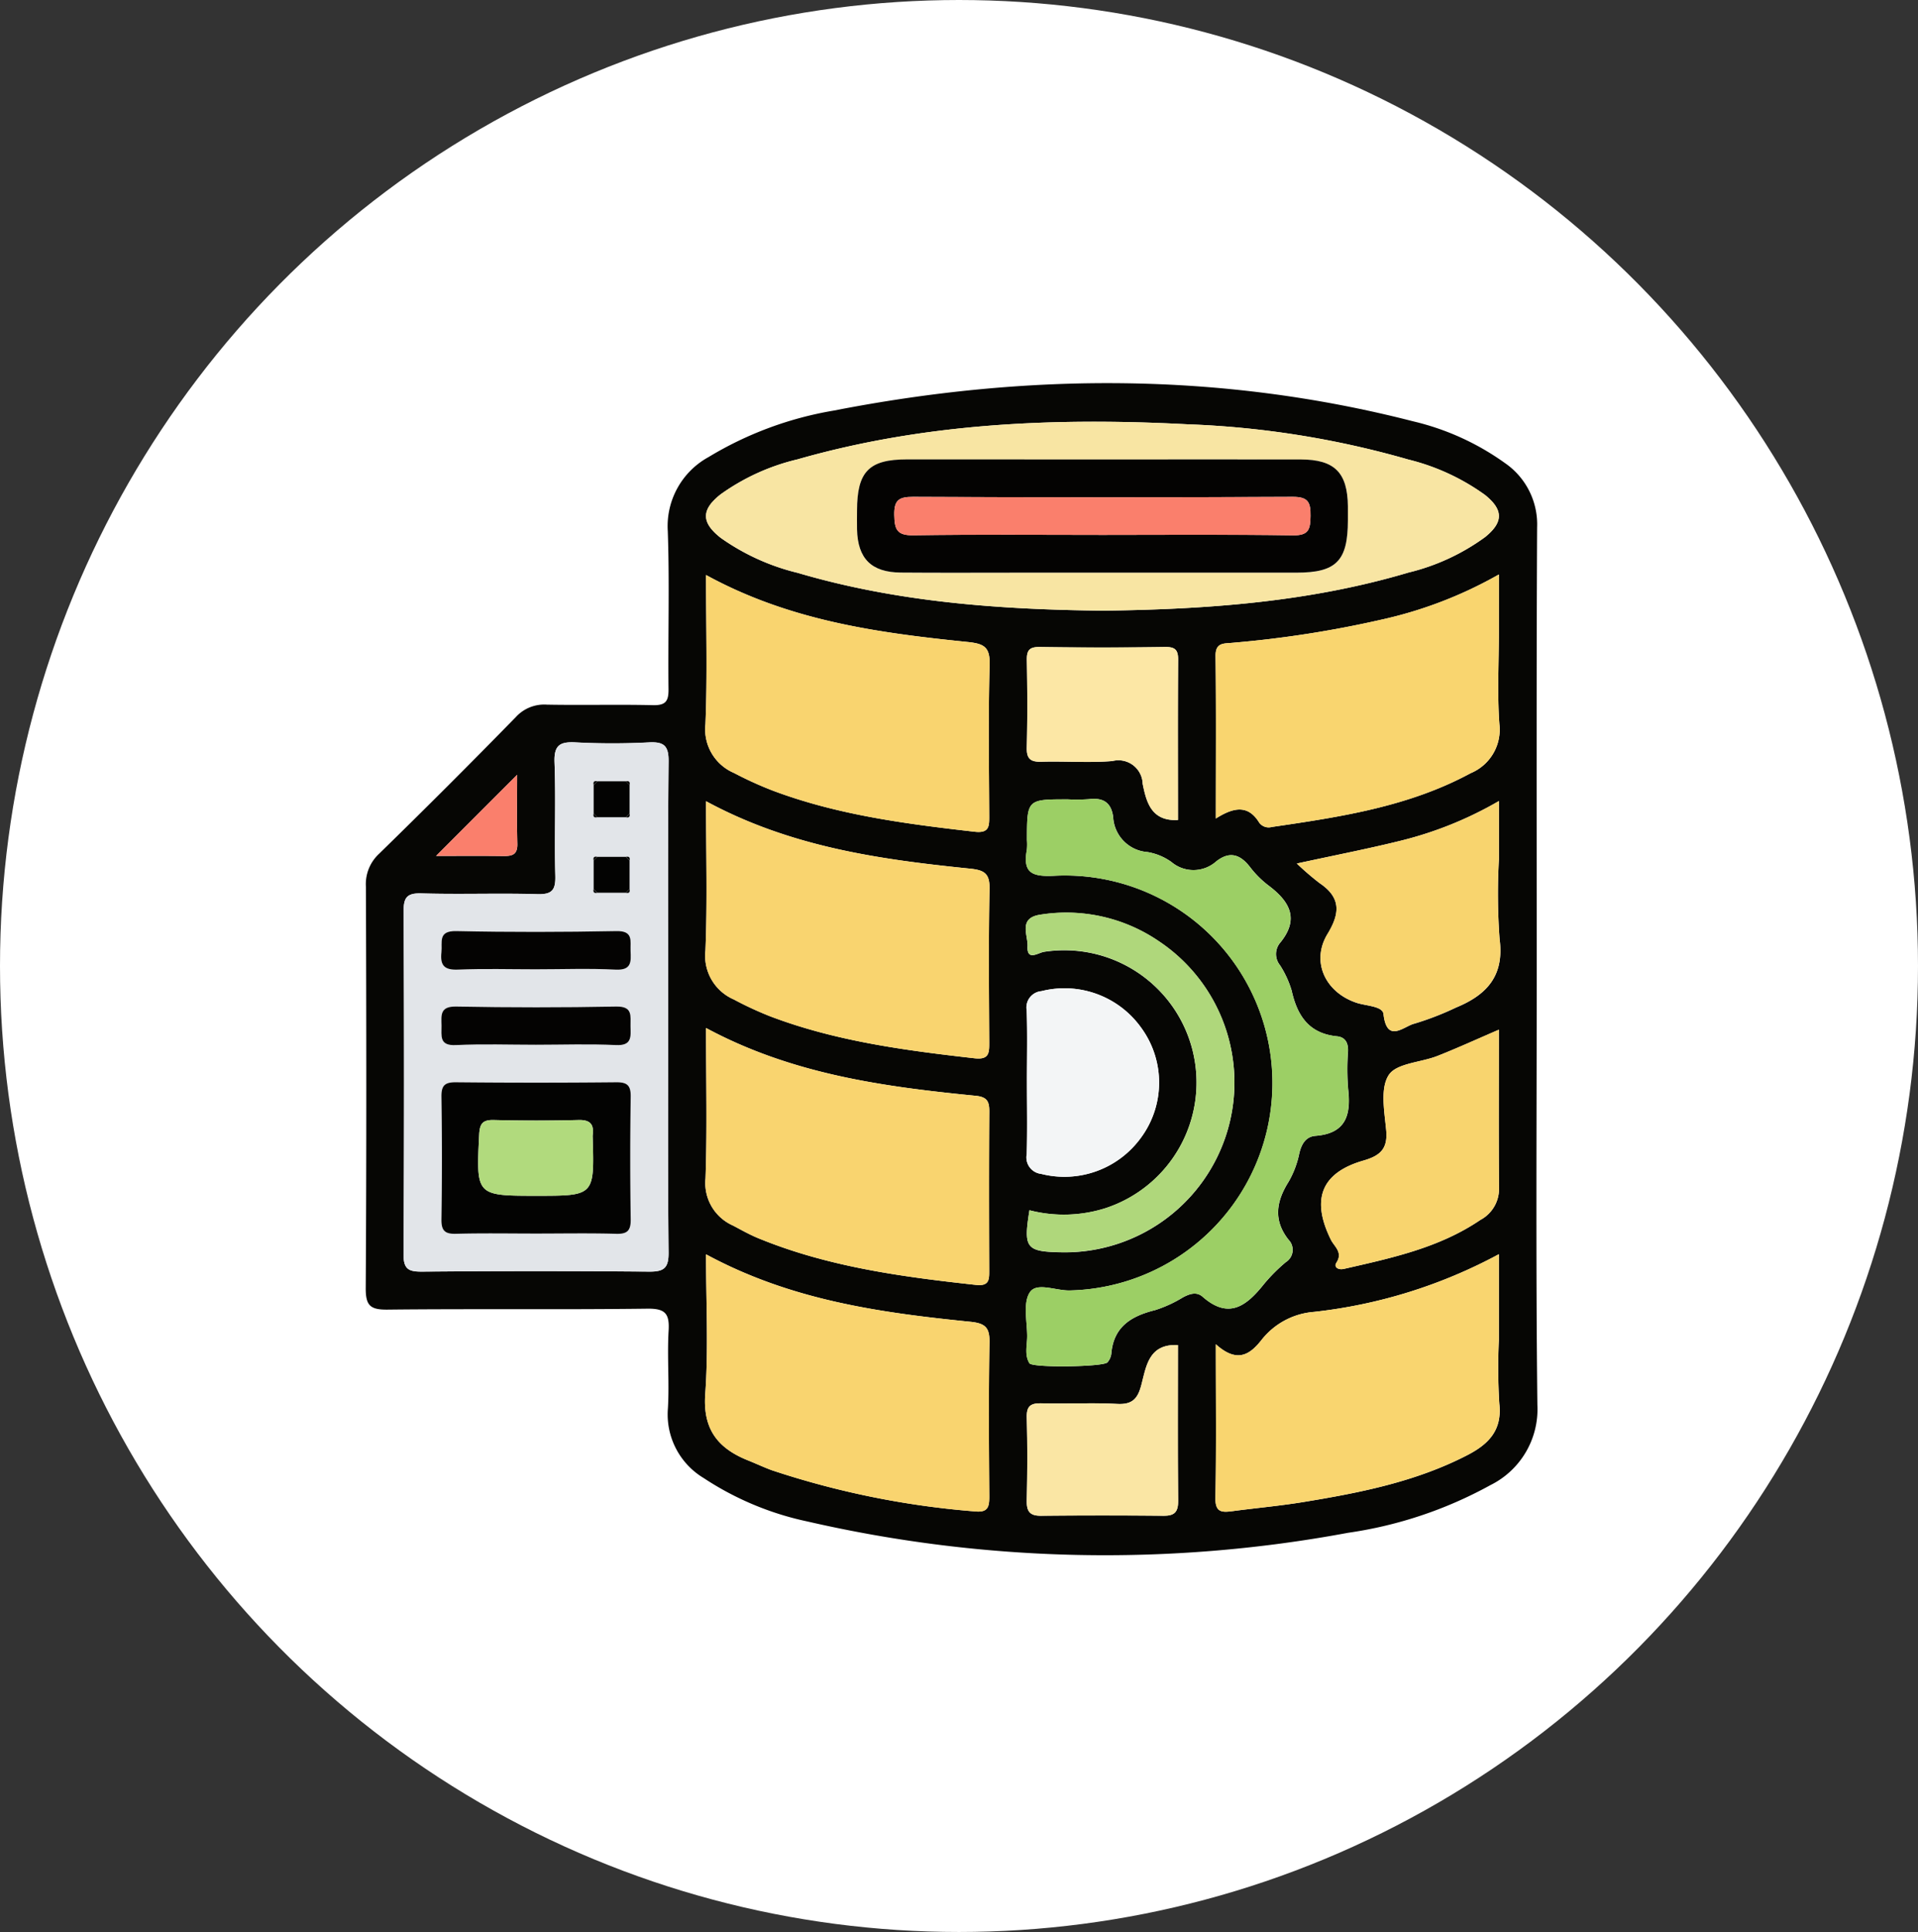 <svg xmlns="http://www.w3.org/2000/svg" xmlns:xlink="http://www.w3.org/1999/xlink" width="139" height="140" viewBox="0 0 139 140">
  <rect x="0" y="0" width="139" height="140" fill="#333333" stroke="none"/>
  <defs>
    <clipPath id="clip-path">
      <ellipse id="Elipse_154" data-name="Elipse 154" cx="69.5" cy="70" rx="69.5" ry="70" transform="translate(0.108 -0.327)" fill="#fff" stroke="#707070" stroke-width="1"/>
    </clipPath>
  </defs>
  <g id="Grupo_845316" data-name="Grupo 845316" transform="translate(-0.108 0.327)">
    <g id="Enmascarar_grupo_17" data-name="Enmascarar grupo 17" transform="translate(0 0)" clip-path="url(#clip-path)">
      <g id="Elipse_7362" data-name="Elipse 7362" transform="translate(-7.892 -6.327)" fill="#fff" stroke="#707070" stroke-width="1">
        <ellipse cx="77" cy="76.5" rx="77" ry="76.5" stroke="none"/>
        <ellipse cx="77" cy="76.5" rx="76.5" ry="76" fill="none"/>
      </g>
      <g id="Grupo_845317" data-name="Grupo 845317" transform="translate(26.608 27.434)">
        <path id="Trazado_582988" data-name="Trazado 582988" d="M1811.826,59.408c0,10.485-.072,20.971.048,31.454a6.135,6.135,0,0,1-3.407,5.813,30.285,30.285,0,0,1-10.307,3.452,96.288,96.288,0,0,1-39.184-.819,21.846,21.846,0,0,1-7.515-3.143,5.377,5.377,0,0,1-2.6-5.04c.113-1.874-.06-3.765.052-5.638.075-1.255-.249-1.621-1.563-1.6-6.267.079-12.537,0-18.8.068-1.276.015-1.595-.3-1.587-1.581.06-9.687.046-19.374.013-29.061a2.99,2.99,0,0,1,.953-2.388q5.015-4.895,9.913-9.909a2.78,2.78,0,0,1,2.241-.9c2.563.05,5.129-.022,7.692.038.916.022,1.141-.279,1.131-1.155-.043-3.817.08-7.639-.053-11.452a5.705,5.705,0,0,1,2.957-5.372,25.782,25.782,0,0,1,9.068-3.367c14.052-2.742,28.068-2.8,42,.78a18.776,18.776,0,0,1,6.643,3.021,5.394,5.394,0,0,1,2.334,4.663C1811.8,37.983,1811.826,48.7,1811.826,59.408Zm-62.944,2.616c0-5.927-.032-11.854.028-17.781.012-1.142-.323-1.45-1.424-1.394a50.85,50.85,0,0,1-5.3,0c-1.144-.061-1.589.191-1.541,1.455.1,2.732-.016,5.472.057,8.205.027,1.037-.227,1.37-1.311,1.338-2.79-.083-5.586.028-8.376-.056-1.087-.033-1.313.309-1.308,1.34q.063,12.4-.005,24.792c-.007,1.128.387,1.283,1.369,1.276q8.207-.065,16.414,0c1.1.011,1.435-.254,1.423-1.4C1748.85,73.879,1748.882,67.952,1748.882,62.024Zm31.525-28.717c7.482-.094,14.912-.616,22.136-2.766a15.637,15.637,0,0,0,5.542-2.567c1.336-1.078,1.332-1.978-.012-3.056a16.016,16.016,0,0,0-5.546-2.561,66.543,66.543,0,0,0-15.989-2.554c-9.547-.5-19.025-.11-28.29,2.542a15.793,15.793,0,0,0-5.561,2.53c-1.423,1.116-1.419,2.047.012,3.163a16.236,16.236,0,0,0,5.563,2.527C1765.492,32.7,1772.921,33.225,1780.407,33.307ZM1751.626,79.95c0,3.543.18,6.842-.058,10.112-.186,2.56.916,3.942,3.089,4.814.58.232,1.146.5,1.732.716a62.1,62.1,0,0,0,14.669,2.98c1.013.115,1.1-.321,1.094-1.127-.027-3.7-.054-7.4.014-11.1.02-1.091-.3-1.4-1.389-1.51C1764.263,84.179,1757.793,83.288,1751.626,79.95Zm0-32.835c0,3.781.1,7.3-.043,10.815a3.444,3.444,0,0,0,2.057,3.549,25.1,25.1,0,0,0,2.624,1.218c4.775,1.815,9.789,2.473,14.825,3.045,1.067.121,1.063-.407,1.06-1.163-.018-3.7-.056-7.4.021-11.095.023-1.13-.362-1.377-1.417-1.484C1764.242,51.336,1757.775,50.446,1751.626,47.115Zm0,16.433c0,3.781.086,7.344-.038,10.9a3.364,3.364,0,0,0,1.99,3.414c.6.32,1.2.658,1.827.916,5.056,2.079,10.4,2.8,15.784,3.386.988.109.96-.414.958-1.095-.013-3.812-.021-7.624.006-11.436.005-.742-.132-1.088-.988-1.173C1764.489,67.8,1757.862,66.905,1751.626,63.549Zm0-32.826c0,3.778.1,7.3-.043,10.807a3.434,3.434,0,0,0,2.071,3.538,26.374,26.374,0,0,0,2.786,1.27c4.723,1.781,9.68,2.42,14.656,2.989,1.076.123,1.055-.423,1.052-1.169-.016-3.639-.074-7.281.029-10.918.037-1.3-.4-1.541-1.6-1.664C1764.128,34.916,1757.712,34.058,1751.626,30.722Zm36.944,17.646c1.252-.79,2.322-1.044,3.146.3a.848.848,0,0,0,.914.314c4.96-.726,9.916-1.468,14.412-3.9a3.416,3.416,0,0,0,2.08-3.547c-.163-2.209-.039-4.438-.039-6.659V30.684a30.513,30.513,0,0,1-8.533,3.279,78.219,78.219,0,0,1-10.787,1.674c-.626.06-1.222-.028-1.211.955C1788.6,40.446,1788.57,44.3,1788.57,48.368Zm0,38.1c0,3.962.043,7.544-.026,11.123-.021,1.076.479,1.07,1.242.968,1.691-.226,3.395-.377,5.078-.651,4.1-.669,8.175-1.466,11.922-3.4,1.518-.783,2.549-1.781,2.332-3.731a41.835,41.835,0,0,1-.034-4.606V79.94a36.676,36.676,0,0,1-13.4,4.18,5.357,5.357,0,0,0-3.762,1.985C1791.067,87.2,1790.14,87.879,1788.568,86.465Zm-10.761-39.487c-2.923,0-2.923,0-2.923,2.953a3.825,3.825,0,0,1-.005.683c-.31,1.676.336,1.984,2,1.9a15.037,15.037,0,1,1,1.1,30.051c-.994.021-2.377-.61-2.878.121-.513.749-.215,2.078-.2,3.152.007.667-.215,1.38.161,2,.21.346,5.373.267,5.653-.062a1.169,1.169,0,0,0,.279-.611c.159-1.972,1.449-2.749,3.179-3.177a9.166,9.166,0,0,0,2.012-.922c.488-.259.989-.432,1.429-.045,1.924,1.69,3.216.624,4.459-.935a12.426,12.426,0,0,1,1.568-1.571,1.051,1.051,0,0,0,.2-1.626c-1.11-1.406-.9-2.764,0-4.195a6.852,6.852,0,0,0,.78-2.068c.163-.692.483-1.212,1.179-1.266,2.21-.173,2.575-1.527,2.36-3.392a17.489,17.489,0,0,1-.01-2.732c.026-.616-.2-1.029-.8-1.088-2.018-.2-2.873-1.476-3.281-3.3a7.1,7.1,0,0,0-.851-1.855,1.281,1.281,0,0,1-.021-1.582c1.467-1.753.74-3.031-.82-4.2a7.011,7.011,0,0,1-1.326-1.327c-.709-.917-1.47-1.176-2.444-.416a2.479,2.479,0,0,1-3.261.043,4.145,4.145,0,0,0-1.724-.714,2.688,2.688,0,0,1-2.493-2.556c-.151-1.08-.766-1.4-1.776-1.275A12.714,12.714,0,0,1,1777.807,46.978Zm16.635,4.652a19.962,19.962,0,0,0,1.643,1.416c1.544,1.039,1.508,2.165.58,3.689-1.217,2-.165,4.229,2.1,4.985.688.23,1.889.238,1.954.812.248,2.179,1.483.878,2.241.7a21.179,21.179,0,0,0,3.016-1.167c2.212-.909,3.513-2.286,3.159-4.957a44.507,44.507,0,0,1-.049-5.8V47.1a26.974,26.974,0,0,1-7.059,2.862C1799.656,50.553,1797.255,51.017,1794.443,51.629Zm14.639,12.04c-1.64.707-3.027,1.343-4.445,1.9-1.206.476-2.97.521-3.534,1.381-.633.966-.314,2.644-.188,3.992s-.414,1.853-1.654,2.212c-3.074.888-3.793,2.825-2.347,5.743.242.488.889.908.391,1.662-.19.288.1.544.551.442,3.439-.785,6.9-1.519,9.885-3.548a2.551,2.551,0,0,0,1.353-2.216C1809.062,71.433,1809.082,67.626,1809.082,63.669Zm-34.2,3.729c0,1.764.038,3.529-.017,5.291a1.2,1.2,0,0,0,1.041,1.426,6.852,6.852,0,0,0,7.241-2.624,6.731,6.731,0,0,0,.014-7.966,6.831,6.831,0,0,0-7.228-2.652,1.19,1.19,0,0,0-1.07,1.4C1774.925,63.982,1774.882,65.691,1774.882,67.4Zm.181,9.358c-.444,2.768-.257,3,2.383,3.046a12.306,12.306,0,0,0,7.009-22.533,11.9,11.9,0,0,0-8.622-1.93c-1.6.247-.868,1.48-.908,2.285-.056,1.107.781.458,1.209.4a9.584,9.584,0,0,1,4.47,18.57A9.97,9.97,0,0,1,1775.063,76.756Zm10.761,9.766c-2.148-.1-2.3,1.572-2.666,2.937-.265.982-.674,1.386-1.745,1.327-1.817-.1-3.644.006-5.465-.043-.793-.021-1.105.189-1.081,1.038.056,1.992.049,3.987,0,5.979-.018.783.186,1.139,1.032,1.13q4.441-.046,8.882,0c.816.008,1.065-.293,1.057-1.106C1785.8,94.03,1785.824,90.274,1785.824,86.522Zm0-38.046c0-3.86-.016-7.725.014-11.589.006-.738-.205-.962-.963-.95q-4.523.068-9.047,0c-.772-.012-.966.235-.953.961.038,2.1.05,4.212-.005,6.317-.022.849.289,1.059,1.081,1.036,1.706-.05,3.423.09,5.119-.049a1.758,1.758,0,0,1,2.2,1.653C1783.538,47.184,1783.892,48.579,1785.822,48.476Zm-53.763,2.6c1.665,0,3.248-.015,4.83.007.638.009,1.081-.056,1.058-.885-.045-1.663-.013-3.328-.013-5Z" transform="translate(-1726.958 -16.816)" fill="#060604"/>
        <path id="Trazado_582989" data-name="Trazado 582989" d="M1754.159,112.037c0,5.927-.032,11.855.028,17.782.011,1.142-.326,1.407-1.424,1.4q-8.206-.083-16.414,0c-.982.008-1.376-.148-1.369-1.276q.08-12.4.005-24.792c-.005-1.03.22-1.372,1.308-1.34,2.79.084,5.586-.027,8.376.056,1.084.032,1.338-.3,1.31-1.338-.073-2.734.048-5.473-.057-8.205-.048-1.264.4-1.516,1.541-1.455a50.846,50.846,0,0,0,5.3,0c1.1-.056,1.436.253,1.425,1.394C1754.127,100.183,1754.159,106.11,1754.159,112.037Zm-5.4-10.609v2.062q-.08.349.27.271h2.063q.349.08.271-.27V101.43q.079-.349-.27-.271h-2.063Q1748.678,101.079,1748.756,101.428Zm.27-3.139h2.063q.349.08.271-.27V95.957q.079-.349-.27-.271h-2.063q-.349-.08-.271.27v2.062Q1748.676,98.367,1749.025,98.289Zm-4.438,30.167c1.934,0,3.869-.036,5.8.017.822.023,1.067-.24,1.055-1.057q-.065-4.436,0-8.873c.012-.825-.249-1.059-1.061-1.051q-5.8.056-11.6,0c-.82-.008-1.067.24-1.055,1.057q.065,4.436,0,8.872c-.012.826.247,1.073,1.061,1.051C1740.719,128.421,1742.653,128.456,1744.587,128.456Zm-.032-19.154c1.933,0,3.869-.071,5.8.026,1.174.059,1.113-.588,1.08-1.367-.03-.707.225-1.448-1.021-1.425-3.864.072-7.731.08-11.6,0-1.366-.029-1.005.8-1.086,1.538-.1.943.2,1.293,1.2,1.252C1740.8,109.247,1742.68,109.3,1744.556,109.3Zm.018,5.473c1.933,0,3.869-.071,5.8.026,1.2.06,1.075-.628,1.063-1.384-.012-.728.183-1.43-1.04-1.407q-5.8.109-11.595,0c-1.193-.023-1.075.629-1.062,1.386.012.728-.185,1.466,1.041,1.406C1740.7,114.706,1742.641,114.775,1744.573,114.775Z" transform="translate(-1732.235 -66.829)" fill="#e2e5e9"/>
        <path id="Trazado_582990" data-name="Trazado 582990" d="M1827.809,38.686c-7.485-.081-14.914-.611-22.142-2.742a16.233,16.233,0,0,1-5.563-2.527c-1.431-1.117-1.436-2.047-.012-3.163a15.792,15.792,0,0,1,5.561-2.53c9.266-2.651,18.743-3.042,28.29-2.542a66.545,66.545,0,0,1,15.989,2.554,16.017,16.017,0,0,1,5.546,2.561c1.344,1.078,1.347,1.977.012,3.056a15.637,15.637,0,0,1-5.542,2.567C1842.723,38.07,1835.293,38.592,1827.809,38.686Zm.136-10.958q-7.171,0-14.342,0c-2.77,0-3.624.88-3.631,3.7,0,.455-.009.911,0,1.366.049,2.12,1.032,3.117,3.169,3.135,2.9.024,5.805.007,8.708.007q9.988,0,19.977,0c2.884,0,3.713-.851,3.719-3.788,0-.342,0-.683,0-1.025-.025-2.442-.964-3.386-3.428-3.391C1837.393,27.72,1832.669,27.728,1827.945,27.728Z" transform="translate(-1774.361 -22.196)" fill="#f8e5a3"/>
        <path id="Trazado_582991" data-name="Trazado 582991" d="M1798.885,201.285c6.167,3.338,12.638,4.229,19.152,4.887,1.091.111,1.409.419,1.389,1.51-.068,3.7-.041,7.4-.014,11.1.006.806-.081,1.242-1.094,1.127a62.1,62.1,0,0,1-14.669-2.98c-.586-.216-1.152-.484-1.732-.716-2.174-.872-3.276-2.254-3.089-4.814C1799.065,208.127,1798.885,204.828,1798.885,201.285Z" transform="translate(-1774.216 -138.15)" fill="#f9d46f"/>
        <path id="Trazado_582992" data-name="Trazado 582992" d="M1798.941,105.347c6.148,3.331,12.616,4.22,19.127,4.886,1.054.107,1.44.354,1.417,1.484-.076,3.7-.038,7.4-.021,11.095,0,.756.007,1.284-1.06,1.163-5.036-.572-10.05-1.23-14.825-3.045a25.078,25.078,0,0,1-2.625-1.218,3.444,3.444,0,0,1-2.057-3.549C1799.045,112.65,1798.941,109.128,1798.941,105.347Z" transform="translate(-1774.273 -75.047)" fill="#f9d46f"/>
        <path id="Trazado_582993" data-name="Trazado 582993" d="M1798.956,153.362c6.236,3.356,12.863,4.252,19.538,4.912.856.085.994.432.989,1.173-.028,3.812-.02,7.624-.006,11.436,0,.68.031,1.2-.958,1.095-5.38-.591-10.728-1.307-15.784-3.386-.628-.258-1.225-.6-1.827-.916a3.364,3.364,0,0,1-1.99-3.414C1799.042,160.706,1798.956,157.143,1798.956,153.362Z" transform="translate(-1774.287 -106.629)" fill="#f9d46f"/>
        <path id="Trazado_582994" data-name="Trazado 582994" d="M1798.941,57.449c6.086,3.335,12.5,4.194,18.951,4.853,1.2.123,1.636.362,1.6,1.664-.1,3.637-.045,7.278-.029,10.918,0,.746.024,1.292-1.052,1.169-4.976-.568-9.933-1.208-14.656-2.989a26.362,26.362,0,0,1-2.786-1.27,3.435,3.435,0,0,1-2.071-3.538C1799.046,64.747,1798.941,61.227,1798.941,57.449Z" transform="translate(-1774.273 -43.542)" fill="#f9d46f"/>
        <path id="Trazado_582995" data-name="Trazado 582995" d="M1906.943,75.02c0-4.066.026-7.922-.018-11.777-.011-.983.585-.894,1.211-.955a78.219,78.219,0,0,0,10.787-1.674,30.512,30.512,0,0,0,8.533-3.279v4.191c0,2.221-.124,4.45.039,6.659a3.416,3.416,0,0,1-2.08,3.547c-4.5,2.436-9.452,3.177-14.412,3.9a.848.848,0,0,1-.915-.314C1909.265,73.977,1908.195,74.23,1906.943,75.02Z" transform="translate(-1845.331 -43.468)" fill="#f9d56f"/>
        <path id="Trazado_582996" data-name="Trazado 582996" d="M1906.924,207.78c1.572,1.415,2.5.74,3.349-.359a5.357,5.357,0,0,1,3.762-1.985,36.678,36.678,0,0,0,13.4-4.18v6.228a41.865,41.865,0,0,0,.033,4.606c.217,1.95-.814,2.948-2.332,3.731-3.747,1.932-7.819,2.728-11.922,3.4-1.683.274-3.386.425-5.078.651-.764.1-1.263.108-1.242-.968C1906.966,215.324,1906.924,211.742,1906.924,207.78Z" transform="translate(-1845.313 -138.131)" fill="#f9d56f"/>
        <path id="Trazado_582997" data-name="Trazado 582997" d="M1869.757,104.876a12.785,12.785,0,0,0,1.537-.011c1.01-.124,1.625.194,1.776,1.275a2.688,2.688,0,0,0,2.493,2.556,4.144,4.144,0,0,1,1.724.714,2.479,2.479,0,0,0,3.261-.043c.974-.76,1.735-.5,2.444.416a7.022,7.022,0,0,0,1.326,1.327c1.56,1.167,2.287,2.444.82,4.2a1.282,1.282,0,0,0,.021,1.582,7.1,7.1,0,0,1,.852,1.855c.407,1.819,1.263,3.1,3.281,3.3.6.059.83.472.8,1.088a17.5,17.5,0,0,0,.01,2.732c.216,1.865-.15,3.219-2.36,3.392-.7.054-1.016.574-1.179,1.266a6.842,6.842,0,0,1-.78,2.068c-.9,1.431-1.108,2.789,0,4.195a1.052,1.052,0,0,1-.2,1.626,12.435,12.435,0,0,0-1.568,1.571c-1.243,1.56-2.535,2.625-4.459.935-.44-.387-.941-.215-1.429.045a9.168,9.168,0,0,1-2.012.922c-1.73.428-3.02,1.2-3.179,3.177a1.168,1.168,0,0,1-.279.611c-.28.329-5.442.408-5.652.062-.376-.616-.154-1.329-.161-2-.01-1.074-.309-2.4.2-3.152.5-.731,1.884-.1,2.878-.121a15.037,15.037,0,1,0-1.1-30.051c-1.661.087-2.306-.221-2-1.9a3.825,3.825,0,0,0,.005-.683C1866.834,104.876,1866.834,104.876,1869.757,104.876Z" transform="translate(-1818.907 -74.714)" fill="#9ccf65"/>
        <path id="Trazado_582998" data-name="Trazado 582998" d="M1924.139,109.834c2.812-.612,5.214-1.076,7.583-1.666a26.977,26.977,0,0,0,7.059-2.862v4.2a44.507,44.507,0,0,0,.049,5.8c.353,2.671-.948,4.048-3.159,4.957a21.174,21.174,0,0,1-3.016,1.167c-.758.182-1.993,1.483-2.241-.7-.065-.574-1.266-.582-1.954-.812-2.262-.755-3.314-2.987-2.1-4.985.929-1.524.965-2.65-.579-3.689A19.983,19.983,0,0,1,1924.139,109.834Z" transform="translate(-1856.654 -75.02)" fill="#f8d46e"/>
        <path id="Trazado_582999" data-name="Trazado 582999" d="M1942.15,153.713c0,3.957-.02,7.764.012,11.57a2.551,2.551,0,0,1-1.353,2.216c-2.988,2.029-6.446,2.763-9.885,3.548-.448.1-.74-.154-.551-.442.5-.754-.15-1.174-.391-1.662-1.446-2.918-.727-4.855,2.347-5.743,1.24-.358,1.781-.856,1.654-2.212s-.445-3.026.188-3.992c.564-.86,2.328-.9,3.534-1.381C1939.123,155.056,1940.509,154.42,1942.15,153.713Z" transform="translate(-1860.026 -106.86)" fill="#f8d46e"/>
        <path id="Trazado_583000" data-name="Trazado 583000" d="M1866.945,151.649c0-1.707.043-3.416-.019-5.12a1.19,1.19,0,0,1,1.07-1.4,6.831,6.831,0,0,1,7.228,2.652,6.731,6.731,0,0,1-.014,7.966,6.852,6.852,0,0,1-7.241,2.624,1.2,1.2,0,0,1-1.041-1.426C1866.983,155.178,1866.945,153.413,1866.945,151.649Z" transform="translate(-1819.021 -101.067)" fill="#f3f5f6"/>
        <path id="Trazado_583001" data-name="Trazado 583001" d="M1866.995,150.5a9.97,9.97,0,0,0,5.541-.165,9.584,9.584,0,0,0-4.47-18.57c-.428.061-1.265.71-1.209-.4.04-.8-.69-2.038.908-2.285a11.9,11.9,0,0,1,8.622,1.93,12.306,12.306,0,0,1-7.009,22.533C1866.737,153.5,1866.55,153.27,1866.995,150.5Z" transform="translate(-1818.889 -90.562)" fill="#afd77b"/>
        <path id="Trazado_583002" data-name="Trazado 583002" d="M1877.895,220.478c0,3.752-.022,7.508.017,11.263.008.813-.24,1.114-1.057,1.106q-4.441-.043-8.882,0c-.846.009-1.05-.348-1.032-1.13.045-1.992.053-3.987,0-5.979-.024-.849.288-1.059,1.081-1.038,1.821.049,3.648-.057,5.465.043,1.071.059,1.481-.345,1.745-1.327C1875.6,222.051,1875.747,220.376,1877.895,220.478Z" transform="translate(-1819.028 -150.772)" fill="#fae6a4"/>
        <path id="Trazado_583003" data-name="Trazado 583003" d="M1877.9,85.221c-1.93.1-2.284-1.293-2.557-2.622a1.758,1.758,0,0,0-2.2-1.653c-1.7.139-3.413,0-5.119.049-.792.023-1.1-.187-1.081-1.036.055-2.1.043-4.212.005-6.317-.013-.727.182-.973.953-.961q4.523.072,9.047,0c.758-.012.969.212.963.95C1877.88,77.5,1877.9,81.361,1877.9,85.221Z" transform="translate(-1819.031 -53.56)" fill="#fce7a5"/>
        <path id="Trazado_583004" data-name="Trazado 583004" d="M1741.865,105.624l5.875-5.876c0,1.669-.032,3.335.013,5,.023.829-.42.894-1.058.885C1745.113,105.609,1743.53,105.624,1741.865,105.624Z" transform="translate(-1736.763 -71.364)" fill="#fa7f6c"/>
        <path id="Trazado_583005" data-name="Trazado 583005" d="M1749.861,175.811c-1.934,0-3.869-.035-5.8.017-.814.022-1.073-.226-1.061-1.051q.067-4.436,0-8.872c-.012-.818.235-1.065,1.055-1.057q5.8.057,11.6,0c.812-.008,1.073.226,1.061,1.051q-.067,4.436,0,8.873c.012.817-.233,1.08-1.055,1.057C1753.73,175.774,1751.795,175.811,1749.861,175.811Zm.073-2.739c4.152,0,4.152,0,4.027-4.218a1.078,1.078,0,0,1,0-.171c.1-.778-.167-1.119-1.022-1.1q-3.07.079-6.143,0c-.83-.02-1.023.281-1.062,1.076C1745.519,173.073,1745.5,173.072,1749.934,173.072Z" transform="translate(-1737.508 -114.183)" fill="#030302"/>
        <path id="Trazado_583006" data-name="Trazado 583006" d="M1749.8,135.6c-1.876,0-3.754-.055-5.627.023-1,.041-1.3-.309-1.2-1.252.081-.734-.28-1.568,1.086-1.538,3.864.083,7.731.074,11.6,0,1.246-.023.991.718,1.021,1.425.033.779.094,1.425-1.08,1.367C1753.672,135.526,1751.735,135.6,1749.8,135.6Z" transform="translate(-1737.482 -93.123)" fill="#040302"/>
        <path id="Trazado_583007" data-name="Trazado 583007" d="M1749.852,151.59c-1.932,0-3.869-.069-5.8.025-1.226.06-1.029-.678-1.04-1.406-.012-.756-.131-1.408,1.062-1.386q5.8.11,11.595,0c1.222-.023,1.028.679,1.04,1.407.012.756.133,1.444-1.063,1.384C1753.721,151.52,1751.785,151.59,1749.852,151.59Z" transform="translate(-1737.514 -103.644)" fill="#040302"/>
        <path id="Trazado_583008" data-name="Trazado 583008" d="M1777.561,103.734H1775.5l-.27-.271V101.4l.271-.27h2.063l.27.271v2.062Z" transform="translate(-1758.708 -72.274)" fill="#030302"/>
        <path id="Trazado_583009" data-name="Trazado 583009" d="M1775.5,117.122h2.063l.27.271v2.062l-.271.27H1775.5l-.27-.271v-2.062Z" transform="translate(-1758.708 -82.792)" fill="#030302"/>
        <path id="Trazado_583010" data-name="Trazado 583010" d="M1782.319,117.366l-.27-.271Q1782.4,117.017,1782.319,117.366Z" transform="translate(-1763.194 -82.765)" fill="#060604"/>
        <path id="Trazado_583011" data-name="Trazado 583011" d="M1782.044,108.22l.271-.27Q1782.393,108.3,1782.044,108.22Z" transform="translate(-1763.19 -76.759)" fill="#060604"/>
        <path id="Trazado_583012" data-name="Trazado 583012" d="M1775.2,123.936l.27.271Q1775.121,124.285,1775.2,123.936Z" transform="translate(-1758.68 -87.274)" fill="#060604"/>
        <path id="Trazado_583013" data-name="Trazado 583013" d="M1782.044,124.21l.271-.27Q1782.393,124.29,1782.044,124.21Z" transform="translate(-1763.19 -87.277)" fill="#060604"/>
        <path id="Trazado_583014" data-name="Trazado 583014" d="M1775.2,107.945l.27.271Q1775.121,108.294,1775.2,107.945Z" transform="translate(-1758.68 -76.756)" fill="#060604"/>
        <path id="Trazado_583015" data-name="Trazado 583015" d="M1782.319,101.376l-.27-.271Q1782.4,101.027,1782.319,101.376Z" transform="translate(-1763.194 -72.247)" fill="#060604"/>
        <path id="Trazado_583016" data-name="Trazado 583016" d="M1775.473,101.1l-.271.27Q1775.124,101.023,1775.473,101.1Z" transform="translate(-1758.681 -72.246)" fill="#060604"/>
        <path id="Trazado_583017" data-name="Trazado 583017" d="M1775.473,117.093l-.271.27Q1775.124,117.014,1775.473,117.093Z" transform="translate(-1758.681 -82.764)" fill="#060604"/>
        <path id="Trazado_583018" data-name="Trazado 583018" d="M1848.972,32.974c4.724,0,9.448-.007,14.171,0,2.464.005,3.4.949,3.428,3.391,0,.342,0,.683,0,1.025-.005,2.937-.834,3.786-3.719,3.788q-9.989.005-19.977,0c-2.9,0-5.805.018-8.708-.007-2.137-.018-3.12-1.015-3.169-3.135-.01-.455,0-.911,0-1.366.007-2.819.861-3.7,3.631-3.7Q1841.8,32.968,1848.972,32.974Zm-.217,5.47c4.614,0,9.228-.042,13.841.029,1.165.018,1.254-.469,1.267-1.408.013-.981-.168-1.387-1.293-1.381q-13.756.072-27.512,0c-1.03,0-1.38.236-1.36,1.317.02,1.044.191,1.487,1.386,1.468C1839.641,38.4,1844.2,38.444,1848.755,38.444Z" transform="translate(-1795.388 -27.442)" fill="#040302"/>
        <path id="Trazado_583019" data-name="Trazado 583019" d="M1755.053,178.335c-4.438,0-4.415,0-4.2-4.409.039-.795.232-1.1,1.062-1.076q3.069.074,6.142,0c.855-.022,1.123.319,1.022,1.1a1.108,1.108,0,0,0,0,.171C1759.2,178.335,1759.2,178.335,1755.053,178.335Z" transform="translate(-1742.627 -119.446)" fill="#b1da7d"/>
        <path id="Trazado_583020" data-name="Trazado 583020" d="M1853.949,43.658c-4.557,0-9.115-.043-13.671.03-1.2.019-1.367-.424-1.387-1.468-.021-1.081.33-1.321,1.36-1.317q13.756.058,27.512,0c1.124-.006,1.306.4,1.293,1.381-.013.939-.1,1.426-1.267,1.408C1863.178,43.617,1858.563,43.658,1853.949,43.658Z" transform="translate(-1800.582 -32.656)" fill="#fa7f6c"/>
      </g>
    </g>
  </g>
</svg>
